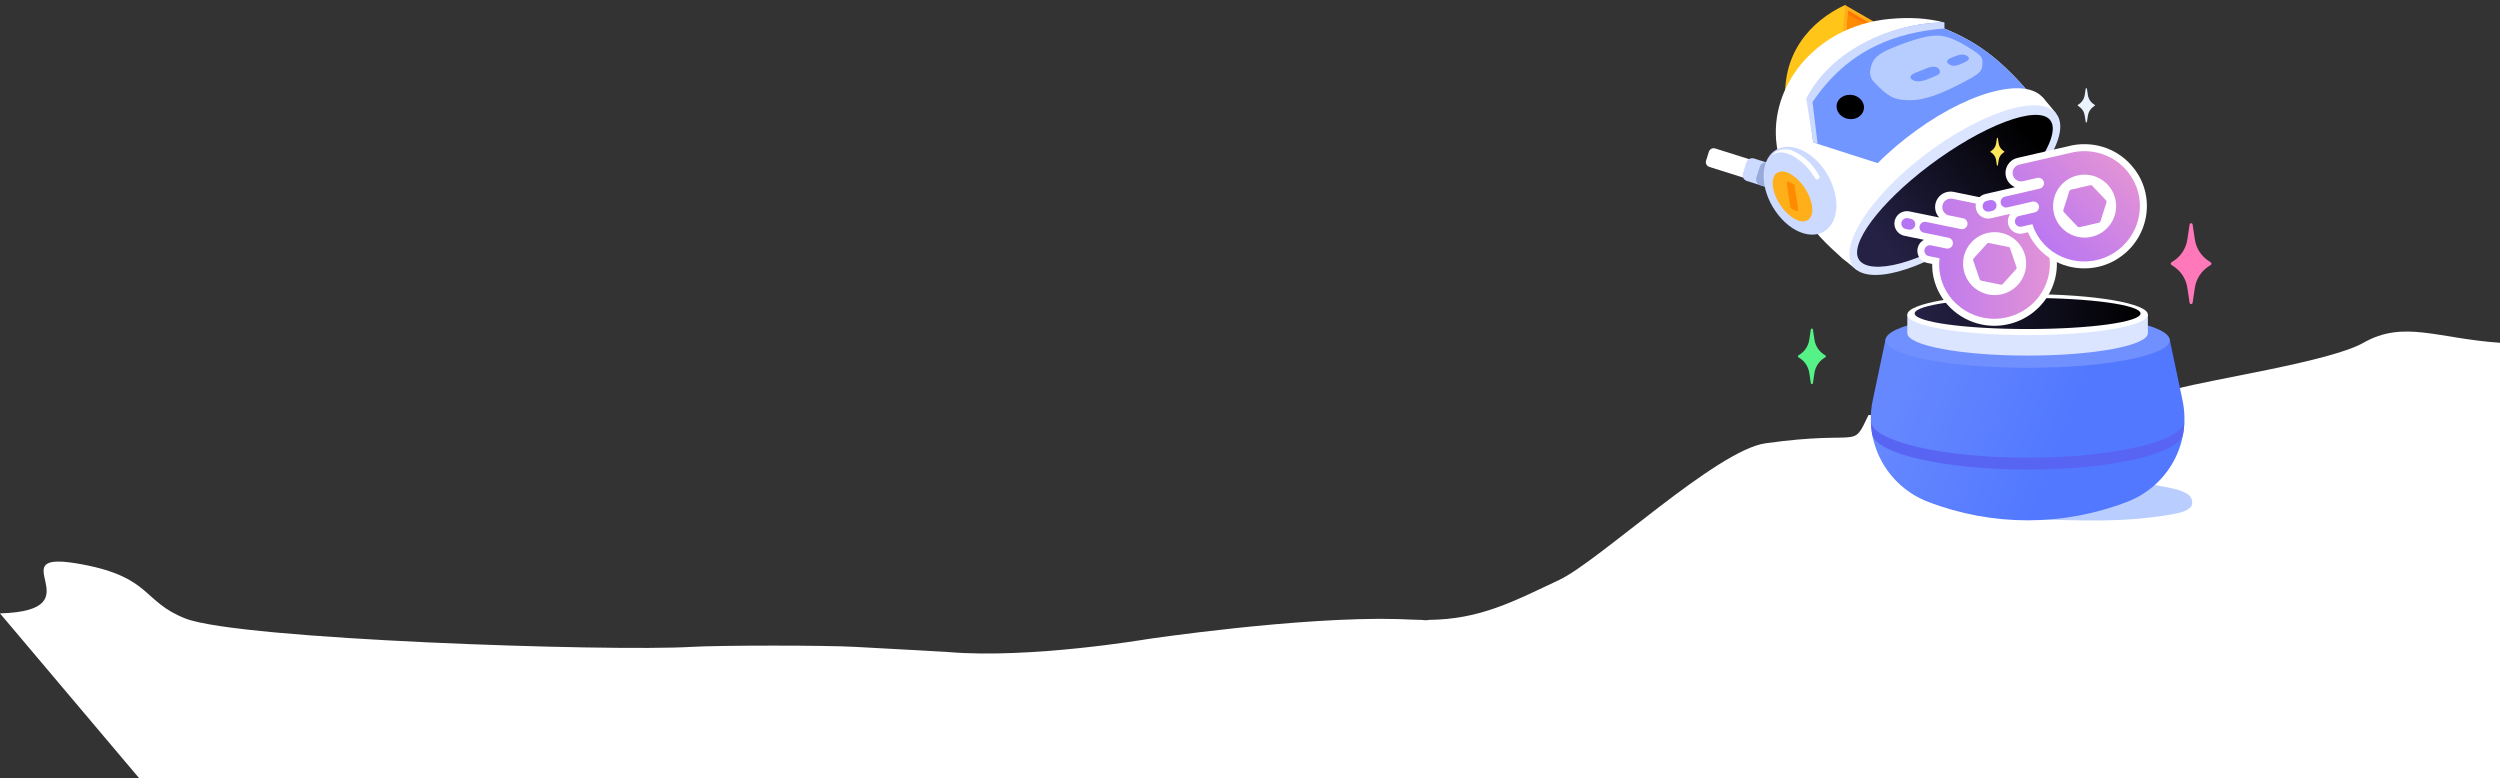 <svg width="485" height="151" viewBox="0 0 485 151" fill="none" xmlns="http://www.w3.org/2000/svg">
<rect x="0" y="0" width="485" height="151" fill="#333333" stroke="none"/>
<g clip-path="url(#clip0_37_8435)">
<path d="M485 66.5V150.974H27L0 119C19.44 118.442 -1.298 106.233 16 109.5C29.464 112.043 27.603 116.731 36 120C46.475 124.078 118.445 126.422 134 125.5C139.653 125.166 160.347 125.166 166 125.5C167.073 125.563 182.94 126.409 184 126.5C199.886 127.841 222.5 124 222.5 124C222.5 124 252.137 119.582 271.216 120.098C273.023 120.147 274.035 120.24 275.842 120.27C276.324 120.278 276.606 120.388 277.077 120.284C277.118 120.275 277.183 120.258 277.183 120.258C287.124 120.158 293.538 116.723 302.5 112.5C310.201 108.871 333.019 87.325 342.5 86C361.554 83.33 359.175 87.428 362.5 80.5C372.916 80.698 400.766 93.759 410.5 95.5C424.41 98.012 411.272 78.463 422 75.5C429.324 73.478 452.072 70.143 458.5 66.5C466.344 62.055 472.749 65.651 485 66.5Z" fill="white"/>
<path d="M391.589 100.705C402.185 100.84 411.972 101.638 422.304 99.599C423.143 99.433 424.223 99.117 424.908 98.461C425.476 97.919 425.361 96.883 424.857 96.278C423.699 94.873 419.701 94.469 418.014 94.086C418.014 94.086 407.476 97.985 391.589 100.705Z" fill="#BACDFF"/>
<path d="M347.03 36.012L347.688 40.565L347.638 40.542C347.548 40.5 347.469 40.435 347.41 40.355C347.351 40.274 347.313 40.18 347.299 40.081L346.636 35.498C346.629 35.455 346.634 35.411 346.651 35.371C346.668 35.33 346.695 35.295 346.73 35.27C346.766 35.244 346.807 35.228 346.851 35.224C346.894 35.221 346.938 35.229 346.977 35.248L347.854 35.666C347.944 35.709 348.022 35.774 348.082 35.855C348.141 35.935 348.179 36.029 348.194 36.128L348.223 36.321L347.25 35.861C347.226 35.849 347.199 35.843 347.171 35.844C347.144 35.846 347.117 35.855 347.095 35.87C347.072 35.886 347.054 35.907 347.042 35.932C347.031 35.957 347.027 35.985 347.03 36.012V36.012Z" fill="#FF7700"/>
<path d="M420.894 65.74H365.821L363.307 77.679C362.463 81.688 363.074 85.865 365.031 89.465C366.988 93.065 370.164 95.854 373.991 97.333V97.333C386.453 102.148 400.267 102.148 412.73 97.333C416.556 95.853 419.732 93.065 421.689 89.465C423.646 85.865 424.257 81.688 423.414 77.679L420.894 65.74Z" fill="url(#paint0_linear_37_8435)"/>
<path d="M393.354 71.351C408.581 71.351 420.924 68.952 420.924 65.993C420.924 63.035 408.581 60.636 393.354 60.636C378.128 60.636 365.785 63.035 365.785 65.993C365.785 68.952 378.128 71.351 393.354 71.351Z" fill="#7090FF"/>
<path d="M393.354 88.788C376.831 88.788 363.384 85.674 362.942 81.793C362.964 82.5 363.03 83.205 363.138 83.903H363.158C363.158 83.954 363.158 84.006 363.165 84.054L363.215 84.342C364.174 88.109 377.3 91.09 393.354 91.09C409.408 91.09 422.533 88.106 423.492 84.342L423.542 84.054C423.542 84.003 423.549 83.951 423.549 83.903H423.569C423.678 83.205 423.743 82.5 423.765 81.793C423.323 85.674 409.878 88.788 393.354 88.788Z" fill="#5865F2"/>
<path d="M416.689 64.633C416.689 67.035 406.241 68.984 393.354 68.984C380.468 68.984 370.018 67.035 370.018 64.633V61.038H416.689V64.633Z" fill="#DBE5FF"/>
<path d="M393.354 65.011C406.242 65.011 416.689 63.232 416.689 61.038C416.689 58.844 406.242 57.066 393.354 57.066C380.467 57.066 370.02 58.844 370.02 61.038C370.02 63.232 380.467 65.011 393.354 65.011Z" fill="white"/>
<path d="M393.354 63.831C405.455 63.831 415.265 62.48 415.265 60.814C415.265 59.147 405.455 57.797 393.354 57.797C381.254 57.797 371.444 59.147 371.444 60.814C371.444 62.48 381.254 63.831 393.354 63.831Z" fill="url(#paint1_linear_37_8435)"/>
<path d="M357.929 0.972C351.268 4.073 345.333 10.499 346.455 20.64L363.887 6.805L357.929 0.972Z" fill="#FFC619"/>
<path d="M357.929 0.972L357.42 8.187L365.039 5.071L357.929 0.972Z" fill="#FFAF19"/>
<path d="M358.553 2.043L358.139 7.896L364.321 5.368L358.553 2.043Z" fill="#FF7700"/>
<path d="M358.503 2.747L358.089 8.602L364.271 6.073L358.503 2.747Z" fill="#FF8C00"/>
<path d="M398.834 21.938L360.182 52.37C353.759 47.17 347.394 41.641 344.895 29.462C342.43 17.459 351.908 5.077 366.501 3.681C370.552 3.295 374.023 3.53 377.175 4.367V5.527C383.13 7.952 387.712 11.113 393.365 17.656C394.052 17.718 393.72 19.163 394.41 19.284L396.273 18.886C397.377 20.141 397.659 20.518 398.834 21.938Z" fill="white"/>
<path d="M347.216 33.374L346.083 36.948L331.612 32.38C331.49 32.341 331.377 32.279 331.279 32.197C331.181 32.115 331.1 32.014 331.041 31.901C330.982 31.788 330.946 31.664 330.935 31.537C330.924 31.41 330.938 31.281 330.977 31.16L331.524 29.434C331.562 29.312 331.624 29.199 331.707 29.102C331.789 29.004 331.89 28.923 332.003 28.864C332.117 28.806 332.241 28.77 332.368 28.759C332.495 28.748 332.624 28.762 332.746 28.8L347.217 33.369L347.216 33.374Z" fill="white"/>
<path d="M344.598 32.55L343.468 36.117C343.434 36.222 343.36 36.311 343.261 36.362C343.163 36.413 343.047 36.423 342.941 36.39L338.9 35.114C338.6 35.019 338.349 34.809 338.203 34.529C338.058 34.25 338.03 33.924 338.125 33.624L338.79 31.523C338.886 31.223 339.096 30.972 339.376 30.827C339.656 30.682 339.983 30.654 340.284 30.749L344.326 32.025C344.432 32.059 344.52 32.133 344.571 32.231C344.622 32.33 344.632 32.444 344.598 32.55V32.55Z" fill="#CCDAFF"/>
<path d="M347.216 33.377L346.084 36.948C346.051 37.054 345.976 37.142 345.878 37.194C345.779 37.245 345.664 37.255 345.557 37.221L341.511 35.944C341.21 35.849 340.959 35.639 340.814 35.359C340.668 35.08 340.64 34.754 340.735 34.454L341.402 32.349C341.497 32.048 341.708 31.798 341.988 31.653C342.268 31.508 342.595 31.479 342.895 31.574L346.942 32.852C347.048 32.885 347.137 32.959 347.188 33.058C347.239 33.157 347.249 33.272 347.216 33.377V33.377Z" fill="#98AAD9"/>
<path d="M393.365 17.655C385.722 17.401 373.888 22.135 364.286 31.654L351.766 27.642L350.673 19.335C355.582 9.669 367.432 4.335 377.175 4.365V5.526C383.13 7.951 387.714 11.111 393.365 17.655Z" fill="#7196FF"/>
<path d="M353.614 32.505C356.502 36.297 357.185 41.439 354.896 44.048C352.417 46.87 347.61 45.528 344.46 40.993C341.428 36.622 341.428 31.407 344.158 29.334C346.696 27.41 350.821 28.835 353.614 32.505Z" fill="#CCDAFF"/>
<path d="M343.905 29.993C344.048 29.803 344.221 29.638 344.418 29.505C344.626 29.372 344.849 29.263 345.082 29.18C345.564 29.016 346.073 28.944 346.582 28.968C347.074 29.011 347.554 29.142 347.999 29.355C348.436 29.548 348.855 29.777 349.254 30.04C349.643 30.3 350.016 30.584 350.37 30.891C350.717 31.198 351.046 31.526 351.356 31.871C351.661 32.215 351.946 32.576 352.209 32.954C352.473 33.328 352.712 33.719 352.926 34.124L352.944 34.158C352.997 34.262 353.007 34.383 352.973 34.494C352.939 34.606 352.863 34.7 352.761 34.757C352.659 34.814 352.539 34.83 352.426 34.8C352.313 34.771 352.216 34.699 352.154 34.6C351.705 33.868 351.192 33.177 350.619 32.537C350.049 31.894 349.408 31.317 348.709 30.817C348.013 30.313 347.235 29.933 346.409 29.695C345.994 29.581 345.562 29.542 345.134 29.578C344.701 29.622 344.289 29.781 343.939 30.038C343.937 30.041 343.934 30.043 343.931 30.045C343.927 30.046 343.923 30.047 343.92 30.047C343.916 30.047 343.912 30.046 343.909 30.045C343.905 30.043 343.902 30.041 343.9 30.038C343.896 30.033 343.894 30.027 343.894 30.021C343.894 30.015 343.896 30.01 343.9 30.005L343.905 29.993Z" fill="white"/>
<path d="M349.734 35.91C351.455 38.17 352.126 41.033 351.108 42.328C350.006 43.725 347.448 42.691 345.546 40.007C343.716 37.424 343.393 34.556 344.672 33.586C345.858 32.686 348.07 33.723 349.734 35.91Z" fill="#FFAF19"/>
<path d="M361.585 20.453C361.781 21.517 361.118 22.563 360.036 22.952C358.837 23.384 357.295 22.952 356.614 21.776C355.785 20.342 356.646 18.686 358.447 18.423C360.011 18.196 361.354 19.208 361.585 20.453Z" fill="black"/>
<path d="M377.175 5.526V4.364C367.432 4.334 355.325 9.464 350.415 19.133L351.774 27.642L352.621 27.913L351.629 19.795C358.613 9.443 367.935 6.287 377.175 5.526Z" fill="#CCDAFF"/>
<path d="M363.556 15.92C363.267 15.62 363.05 15.257 362.923 14.859C362.797 14.461 362.764 14.04 362.827 13.628C363.199 11.28 364.337 10.418 367.349 9.196C371.608 7.467 374.445 6.733 376.462 6.935C378.48 7.137 380.806 8.474 382.764 9.747C384.723 11.021 384.591 11.394 384.591 12.36C384.591 13.976 383.844 14.431 380.237 16.297C376.63 18.163 373.302 19.522 370.243 19.433C367.45 19.358 366.383 18.866 363.556 15.92Z" fill="#B8CDFF"/>
<path d="M376.011 13.239C376.322 13.504 376.671 14.199 375.875 14.565C375.215 14.867 374.572 15.151 373.912 15.397C372.742 15.839 371.628 15.931 370.971 15.469C370.425 15.084 370.401 14.607 371.666 14.086C372.546 13.721 373.176 13.471 373.943 13.182C375.051 12.749 375.698 12.974 376.011 13.239Z" fill="#7196FF"/>
<path d="M381.403 11.947C380.988 12.159 380.563 12.35 380.128 12.519C379.301 12.837 378.677 12.889 378.043 12.41C377.409 11.931 377.876 11.513 378.407 11.274C378.88 11.065 379.363 10.88 379.855 10.719C380.548 10.486 381.082 10.549 381.526 10.789C382.059 11.076 382.212 11.527 381.403 11.947Z" fill="#7196FF"/>
<path d="M397.028 20.073C399.43 25.68 391.346 36.937 379.594 44.752C368.492 52.136 358.287 53.613 356.272 48.45C354.27 43.326 360.94 33.173 371.672 25.36C383.033 17.099 394.644 14.514 397.028 20.073Z" fill="white"/>
<path d="M399.389 22.867C401.409 27.874 393.128 38.574 381.51 46.292C370.533 53.589 360.709 55.443 359.036 50.813C357.375 46.225 364.253 36.613 374.898 28.942C386.159 20.836 397.387 17.902 399.389 22.867Z" fill="#DBE5FF"/>
<path d="M398.077 23.922C399.451 27.827 391.867 37.985 381.042 45.181C370.816 51.987 361.487 53.444 360.386 49.826C359.294 46.234 366.104 37.884 376.07 30.81C386.613 23.327 396.714 20.051 398.077 23.922Z" fill="url(#paint2_linear_37_8435)"/>
<path d="M348.508 40.963L347.638 40.545C347.548 40.502 347.47 40.438 347.41 40.358C347.351 40.277 347.313 40.183 347.299 40.084L346.636 35.501C346.63 35.458 346.635 35.414 346.652 35.374C346.669 35.334 346.697 35.299 346.732 35.273C346.767 35.247 346.809 35.231 346.852 35.227C346.895 35.223 346.939 35.231 346.979 35.249L347.848 35.667C347.939 35.71 348.017 35.774 348.076 35.855C348.136 35.935 348.174 36.029 348.188 36.128L348.851 40.711C348.857 40.754 348.851 40.798 348.834 40.838C348.817 40.879 348.79 40.913 348.755 40.939C348.72 40.965 348.678 40.981 348.635 40.985C348.591 40.989 348.547 40.981 348.508 40.963Z" fill="#FF8C00"/>
<path d="M428.508 50.643C427.785 50.178 427.17 49.565 426.704 48.844C426.237 48.124 425.93 47.312 425.804 46.464L425.366 43.547C425.354 43.478 425.318 43.416 425.265 43.37C425.212 43.324 425.144 43.299 425.074 43.297V43.297C425.004 43.299 424.937 43.324 424.884 43.37C424.83 43.416 424.795 43.478 424.783 43.547L424.345 46.468C424.218 47.316 423.911 48.128 423.444 48.849C422.978 49.569 422.363 50.182 421.641 50.647L421.262 50.891C421.221 50.918 421.187 50.955 421.163 50.998C421.14 51.041 421.127 51.089 421.126 51.138V51.157C421.127 51.206 421.14 51.254 421.163 51.297C421.187 51.34 421.221 51.377 421.262 51.404L421.641 51.648C422.363 52.112 422.978 52.725 423.445 53.445C423.911 54.166 424.218 54.977 424.345 55.825L424.783 58.746C424.793 58.816 424.828 58.88 424.882 58.925C424.935 58.971 425.004 58.997 425.074 58.996V58.996C425.144 58.995 425.212 58.969 425.265 58.923C425.318 58.878 425.354 58.815 425.366 58.746L425.804 55.825C425.931 54.977 426.238 54.166 426.704 53.445C427.17 52.725 427.785 52.112 428.508 51.648L428.887 51.404C428.927 51.377 428.961 51.34 428.984 51.297C429.008 51.254 429.02 51.206 429.021 51.157V51.138C429.02 51.089 429.008 51.041 428.984 50.998C428.961 50.955 428.927 50.918 428.887 50.891L428.508 50.643Z" fill="#FF78B9"/>
<path d="M353.865 68.786C353.368 68.466 352.945 68.045 352.625 67.549C352.304 67.054 352.093 66.496 352.005 65.912L351.703 63.903C351.696 63.855 351.671 63.812 351.634 63.78C351.598 63.748 351.551 63.731 351.502 63.731V63.731C351.454 63.731 351.407 63.748 351.37 63.78C351.334 63.812 351.31 63.855 351.303 63.903L351.001 65.912C350.913 66.496 350.702 67.054 350.381 67.549C350.061 68.045 349.638 68.466 349.141 68.786L348.879 68.953C348.851 68.972 348.828 68.997 348.812 69.027C348.796 69.057 348.787 69.09 348.787 69.124V69.136C348.787 69.169 348.796 69.203 348.812 69.232C348.828 69.262 348.851 69.287 348.879 69.306L349.141 69.473C349.638 69.793 350.061 70.214 350.381 70.71C350.702 71.206 350.913 71.764 351.001 72.347L351.303 74.356C351.31 74.404 351.334 74.448 351.37 74.479C351.407 74.511 351.454 74.528 351.502 74.528V74.528C351.551 74.528 351.598 74.511 351.634 74.479C351.671 74.448 351.696 74.404 351.703 74.356L352.005 72.347C352.092 71.763 352.303 71.204 352.624 70.708C352.944 70.211 353.368 69.789 353.865 69.469L354.126 69.301C354.154 69.283 354.178 69.258 354.194 69.228C354.21 69.198 354.218 69.165 354.218 69.131V69.119C354.218 69.085 354.21 69.052 354.194 69.022C354.178 68.993 354.154 68.967 354.126 68.949L353.865 68.786Z" fill="#57F287"/>
<path d="M406.199 20.223C405.893 20.026 405.632 19.766 405.435 19.46C405.237 19.155 405.107 18.811 405.053 18.452L404.867 17.215C404.862 17.185 404.847 17.158 404.824 17.139C404.802 17.12 404.773 17.109 404.743 17.109V17.109C404.713 17.109 404.685 17.12 404.662 17.139C404.64 17.159 404.625 17.185 404.621 17.215L404.435 18.452C404.381 18.811 404.251 19.155 404.053 19.46C403.855 19.766 403.595 20.026 403.289 20.223L403.128 20.327C403.11 20.338 403.096 20.353 403.086 20.372C403.077 20.39 403.072 20.41 403.072 20.431V20.431C403.072 20.451 403.077 20.472 403.087 20.49C403.096 20.509 403.11 20.524 403.128 20.536L403.289 20.639C403.595 20.836 403.855 21.096 404.053 21.401C404.251 21.706 404.381 22.05 404.435 22.409L404.624 23.654C404.628 23.683 404.643 23.71 404.665 23.73C404.688 23.749 404.716 23.76 404.746 23.76V23.76C404.776 23.76 404.805 23.749 404.827 23.73C404.85 23.71 404.865 23.684 404.87 23.654L405.056 22.417C405.109 22.057 405.238 21.712 405.435 21.405C405.632 21.099 405.892 20.838 406.199 20.64L406.359 20.538C406.376 20.526 406.391 20.511 406.401 20.492C406.411 20.474 406.416 20.453 406.416 20.432V20.432C406.416 20.411 406.411 20.391 406.401 20.373C406.391 20.355 406.376 20.339 406.359 20.328L406.199 20.223Z" fill="#EBF3FF"/>
<path d="M388.674 29.268C388.425 29.108 388.214 28.898 388.053 28.65C387.893 28.402 387.787 28.123 387.744 27.832L387.593 26.827C387.589 26.803 387.577 26.781 387.559 26.766C387.54 26.75 387.517 26.741 387.493 26.741C387.469 26.741 387.446 26.75 387.428 26.766C387.409 26.781 387.397 26.803 387.393 26.827L387.243 27.832C387.199 28.123 387.093 28.402 386.933 28.65C386.772 28.898 386.561 29.108 386.312 29.268L386.183 29.352C386.168 29.361 386.157 29.374 386.149 29.389C386.14 29.404 386.136 29.42 386.136 29.437C386.136 29.454 386.14 29.47 386.149 29.485C386.157 29.5 386.168 29.512 386.183 29.521L386.312 29.606C386.561 29.765 386.772 29.976 386.933 30.224C387.093 30.471 387.199 30.75 387.243 31.042L387.393 32.047C387.397 32.071 387.409 32.092 387.428 32.108C387.446 32.124 387.469 32.133 387.493 32.133C387.517 32.133 387.54 32.124 387.559 32.108C387.577 32.092 387.589 32.071 387.593 32.047L387.744 31.042C387.787 30.75 387.893 30.471 388.053 30.224C388.214 29.976 388.425 29.765 388.674 29.606L388.804 29.521C388.818 29.512 388.83 29.5 388.838 29.485C388.846 29.47 388.851 29.454 388.85 29.437C388.851 29.42 388.846 29.403 388.838 29.388C388.83 29.374 388.818 29.361 388.804 29.352L388.674 29.268Z" fill="#FFE75C"/>
<path d="M397.25 57.455C396.4 58.828 395.283 60.018 393.966 60.954C392.648 61.89 391.156 62.553 389.577 62.904C387.898 63.289 386.156 63.308 384.469 62.96C379.832 62.009 376.165 58.458 375.126 53.917C374.927 53.027 374.833 52.117 374.847 51.205L373.909 51.013C373.422 50.916 372.976 50.67 372.633 50.31C372.291 49.95 372.068 49.493 371.995 49.002C371.922 48.511 372.003 48.009 372.226 47.566C372.45 47.122 372.805 46.758 373.244 46.524L369.445 45.743C369.134 45.679 368.838 45.555 368.575 45.377C368.312 45.199 368.086 44.971 367.911 44.706C367.558 44.172 367.432 43.519 367.561 42.891C367.69 42.264 368.064 41.713 368.6 41.36C369.136 41.008 369.79 40.882 370.419 41.011L376.198 42.191C376.103 42.088 376.016 41.979 375.936 41.864C375.595 41.371 375.411 40.787 375.406 40.189C375.401 39.59 375.576 39.004 375.908 38.505C376.24 38.006 376.714 37.618 377.269 37.391C377.824 37.164 378.434 37.108 379.022 37.23L389.769 39.433L389.835 39.448C394.272 40.59 397.665 44.016 398.693 48.388C399.071 49.919 399.138 51.51 398.89 53.067C398.642 54.624 398.084 56.116 397.25 57.455V57.455Z" fill="white"/>
<path d="M370.284 44.539L369.714 44.422C369.436 44.364 369.193 44.2 369.037 43.964C368.881 43.728 368.825 43.439 368.882 43.162C368.939 42.885 369.104 42.642 369.341 42.487C369.578 42.331 369.866 42.276 370.144 42.333L370.715 42.45C370.992 42.507 371.236 42.672 371.391 42.908C371.547 43.144 371.603 43.432 371.546 43.709C371.489 43.986 371.324 44.229 371.087 44.385C370.851 44.541 370.562 44.596 370.284 44.539V44.539ZM397.377 48.706C396.427 44.654 393.262 41.728 389.497 40.759L378.75 38.557C378.325 38.48 377.887 38.571 377.529 38.812C377.171 39.053 376.922 39.425 376.835 39.847C376.748 40.269 376.831 40.708 377.065 41.071C377.299 41.433 377.666 41.689 378.087 41.784L380.844 42.349C381.122 42.406 381.365 42.571 381.521 42.806C381.677 43.042 381.733 43.331 381.676 43.608C381.619 43.885 381.454 44.128 381.218 44.283C380.981 44.439 380.693 44.495 380.415 44.438L373.663 43.055C373.526 43.026 373.384 43.025 373.247 43.052C373.109 43.078 372.978 43.131 372.861 43.208C372.744 43.285 372.643 43.385 372.565 43.5C372.486 43.616 372.431 43.746 372.403 43.883C372.374 44.02 372.373 44.162 372.4 44.299C372.426 44.437 372.48 44.568 372.557 44.684C372.634 44.801 372.733 44.902 372.849 44.98C372.965 45.059 373.096 45.114 373.233 45.142L378.083 46.136C378.344 46.208 378.568 46.377 378.709 46.607C378.85 46.838 378.899 47.113 378.844 47.378C378.79 47.643 378.636 47.877 378.415 48.033C378.194 48.19 377.922 48.256 377.654 48.219L374.61 47.595C374.473 47.567 374.331 47.566 374.193 47.593C374.056 47.62 373.924 47.673 373.807 47.75C373.69 47.827 373.59 47.926 373.511 48.042C373.432 48.158 373.377 48.289 373.349 48.426C373.321 48.563 373.32 48.704 373.347 48.842C373.373 48.979 373.427 49.11 373.504 49.227C373.581 49.344 373.681 49.444 373.797 49.523C373.913 49.601 374.044 49.656 374.181 49.684L376.272 50.112C376.13 51.279 376.188 52.462 376.446 53.61C377.749 59.319 383.557 62.883 389.279 61.582C395.204 60.23 398.775 54.433 397.377 48.706Z" fill="url(#paint3_linear_37_8435)"/>
<path d="M392.914 49.763C392.64 48.586 392.024 47.517 391.142 46.691C390.26 45.865 389.152 45.318 387.959 45.12C386.765 44.922 385.54 45.082 384.438 45.579C383.335 46.076 382.405 46.888 381.765 47.913C381.125 48.937 380.804 50.128 380.842 51.335C380.881 52.542 381.276 53.711 381.98 54.693C382.683 55.675 383.663 56.427 384.794 56.854C385.926 57.28 387.159 57.362 388.337 57.09C389.12 56.909 389.859 56.576 390.513 56.109C391.166 55.643 391.722 55.053 392.147 54.373C392.572 53.692 392.858 52.935 392.99 52.144C393.121 51.353 393.095 50.544 392.914 49.763ZM391.094 52.266L388.528 55.103C388.477 55.162 388.41 55.203 388.335 55.223C388.26 55.243 388.181 55.24 388.108 55.215L384.398 54.462C384.325 54.445 384.256 54.412 384.197 54.366C384.138 54.319 384.09 54.261 384.057 54.193L382.819 50.576C382.787 50.496 382.779 50.409 382.797 50.324C382.814 50.24 382.856 50.162 382.917 50.102L385.484 47.264C385.535 47.206 385.602 47.164 385.677 47.144C385.751 47.124 385.83 47.127 385.904 47.152L389.613 47.906C389.806 47.945 389.899 47.965 389.954 48.174L391.192 51.791C391.224 51.871 391.232 51.959 391.215 52.043C391.197 52.127 391.155 52.205 391.094 52.266V52.266Z" fill="white"/>
<path d="M416.4 41.451C416.2 43.053 415.681 44.598 414.872 45.995C414.064 47.393 412.983 48.615 411.694 49.589C410.329 50.636 408.753 51.377 407.074 51.761C402.46 52.816 397.645 51.116 394.81 47.416C394.257 46.69 393.791 45.901 393.424 45.065L392.491 45.281C392.007 45.394 391.499 45.356 391.037 45.171C390.576 44.986 390.182 44.663 389.911 44.246C389.641 43.83 389.505 43.34 389.524 42.844C389.542 42.347 389.714 41.869 390.015 41.474L386.24 42.343C385.931 42.414 385.61 42.424 385.297 42.372C384.983 42.319 384.683 42.206 384.414 42.038C384.145 41.87 383.911 41.65 383.727 41.392C383.542 41.133 383.41 40.842 383.339 40.532C383.268 40.224 383.258 39.903 383.311 39.591C383.363 39.278 383.477 38.978 383.645 38.71C383.814 38.441 384.034 38.208 384.292 38.023C384.551 37.839 384.844 37.708 385.153 37.637L390.906 36.312C390.776 36.259 390.65 36.196 390.53 36.124C390.015 35.816 389.605 35.362 389.351 34.82C389.097 34.278 389.012 33.672 389.106 33.081C389.2 32.49 389.47 31.94 389.879 31.503C390.289 31.066 390.821 30.762 391.405 30.629L402.092 28.175L402.158 28.162C406.668 27.359 411.181 29.066 413.935 32.614C414.916 33.848 415.639 35.266 416.063 36.783C416.486 38.301 416.601 39.888 416.4 41.451V41.451Z" fill="white"/>
<path d="M386.506 40.903L385.938 41.034C385.802 41.066 385.66 41.071 385.521 41.048C385.383 41.025 385.25 40.976 385.13 40.902C385.011 40.828 384.907 40.731 384.825 40.618C384.743 40.504 384.685 40.375 384.653 40.239C384.62 40.102 384.616 39.961 384.638 39.822C384.661 39.684 384.711 39.551 384.785 39.432C384.859 39.313 384.955 39.21 385.069 39.128C385.183 39.046 385.312 38.987 385.449 38.955L386.017 38.826C386.153 38.794 386.295 38.789 386.433 38.811C386.572 38.834 386.705 38.883 386.824 38.957C386.943 39.031 387.047 39.127 387.129 39.241C387.211 39.355 387.269 39.484 387.302 39.62C387.334 39.756 387.339 39.898 387.316 40.036C387.293 40.174 387.244 40.307 387.17 40.426C387.096 40.545 386.999 40.648 386.885 40.73C386.771 40.812 386.643 40.87 386.506 40.903V40.903ZM412.872 33.45C410.319 30.159 406.229 28.813 402.395 29.496L391.704 31.943C391.282 32.045 390.917 32.309 390.689 32.678C390.461 33.047 390.388 33.491 390.485 33.914C390.583 34.336 390.843 34.703 391.21 34.935C391.577 35.167 392.021 35.246 392.446 35.153L395.189 34.522C395.328 34.485 395.472 34.476 395.614 34.496C395.756 34.516 395.893 34.565 396.016 34.639C396.138 34.712 396.245 34.81 396.329 34.926C396.414 35.042 396.474 35.173 396.506 35.313C396.538 35.452 396.542 35.597 396.517 35.738C396.492 35.879 396.439 36.013 396.361 36.133C396.283 36.254 396.181 36.357 396.062 36.437C395.944 36.517 395.81 36.572 395.669 36.6L388.952 38.151C388.675 38.214 388.435 38.385 388.285 38.625C388.134 38.865 388.086 39.155 388.149 39.431C388.213 39.707 388.384 39.946 388.624 40.096C388.865 40.247 389.155 40.295 389.432 40.232L394.263 39.121C394.54 39.058 394.83 39.106 395.07 39.257C395.31 39.407 395.48 39.646 395.544 39.921C395.607 40.197 395.558 40.486 395.408 40.726C395.258 40.966 395.018 41.136 394.742 41.199L391.722 41.896C391.446 41.959 391.207 42.13 391.057 42.369C390.907 42.609 390.859 42.898 390.922 43.174C390.986 43.449 391.157 43.688 391.397 43.838C391.637 43.987 391.927 44.036 392.203 43.972L394.285 43.495C394.641 44.615 395.186 45.667 395.899 46.604C399.463 51.253 406.23 52.083 410.888 48.525C415.7 44.825 416.532 38.071 412.872 33.45Z" fill="url(#paint4_linear_37_8435)"/>
<path d="M409.255 36.258C408.516 35.302 407.51 34.586 406.363 34.2C405.217 33.815 403.982 33.778 402.814 34.093C401.646 34.408 400.598 35.062 399.803 35.972C399.008 36.882 398.5 38.007 398.345 39.204C398.19 40.402 398.395 41.618 398.932 42.7C399.47 43.781 400.317 44.679 401.366 45.281C402.415 45.882 403.619 46.159 404.826 46.077C406.033 45.995 407.188 45.558 408.146 44.821C409.431 43.832 410.269 42.374 410.477 40.768C410.684 39.163 410.245 37.54 409.255 36.258ZM408.651 39.29L407.493 42.935C407.471 43.01 407.427 43.076 407.367 43.125C407.308 43.174 407.235 43.204 407.157 43.211L403.467 44.06C403.394 44.075 403.318 44.074 403.245 44.057C403.172 44.039 403.104 44.006 403.046 43.959L400.413 41.183C400.351 41.123 400.307 41.047 400.287 40.963C400.268 40.88 400.273 40.792 400.303 40.711L401.453 37.067C401.475 36.993 401.519 36.928 401.578 36.879C401.638 36.83 401.71 36.799 401.787 36.791L405.477 35.943C405.67 35.899 405.761 35.878 405.9 36.045L408.533 38.82C408.595 38.879 408.638 38.955 408.658 39.038C408.677 39.122 408.672 39.209 408.643 39.29H408.651Z" fill="white"/>
</g>
<defs>
<linearGradient id="paint0_linear_37_8435" x1="369.081" y1="70.661" x2="401.252" y2="83.043" gradientUnits="userSpaceOnUse">
<stop stop-color="#6688FF"/>
<stop offset="1" stop-color="#5278FF"/>
</linearGradient>
<linearGradient id="paint1_linear_37_8435" x1="371.442" y1="60.814" x2="415.265" y2="60.814" gradientUnits="userSpaceOnUse">
<stop stop-color="#242145"/>
<stop offset="1"/>
</linearGradient>
<linearGradient id="paint2_linear_37_8435" x1="393.527" y1="25.475" x2="366.55" y2="49.233" gradientUnits="userSpaceOnUse">
<stop/>
<stop offset="1" stop-color="#242145"/>
</linearGradient>
<linearGradient id="paint3_linear_37_8435" x1="368.862" y1="50.189" x2="397.68" y2="50.189" gradientUnits="userSpaceOnUse">
<stop stop-color="#B473F5"/>
<stop offset="1" stop-color="#E292D6"/>
</linearGradient>
<linearGradient id="paint4_linear_37_8435" x1="392.802" y1="48.594" x2="410.454" y2="30.909" gradientUnits="userSpaceOnUse">
<stop stop-color="#B473F5"/>
<stop offset="1" stop-color="#E292D6"/>
</linearGradient>
<clipPath id="clip0_37_8435">
<rect width="485" height="151" fill="white"/>
</clipPath>
</defs>
</svg>
